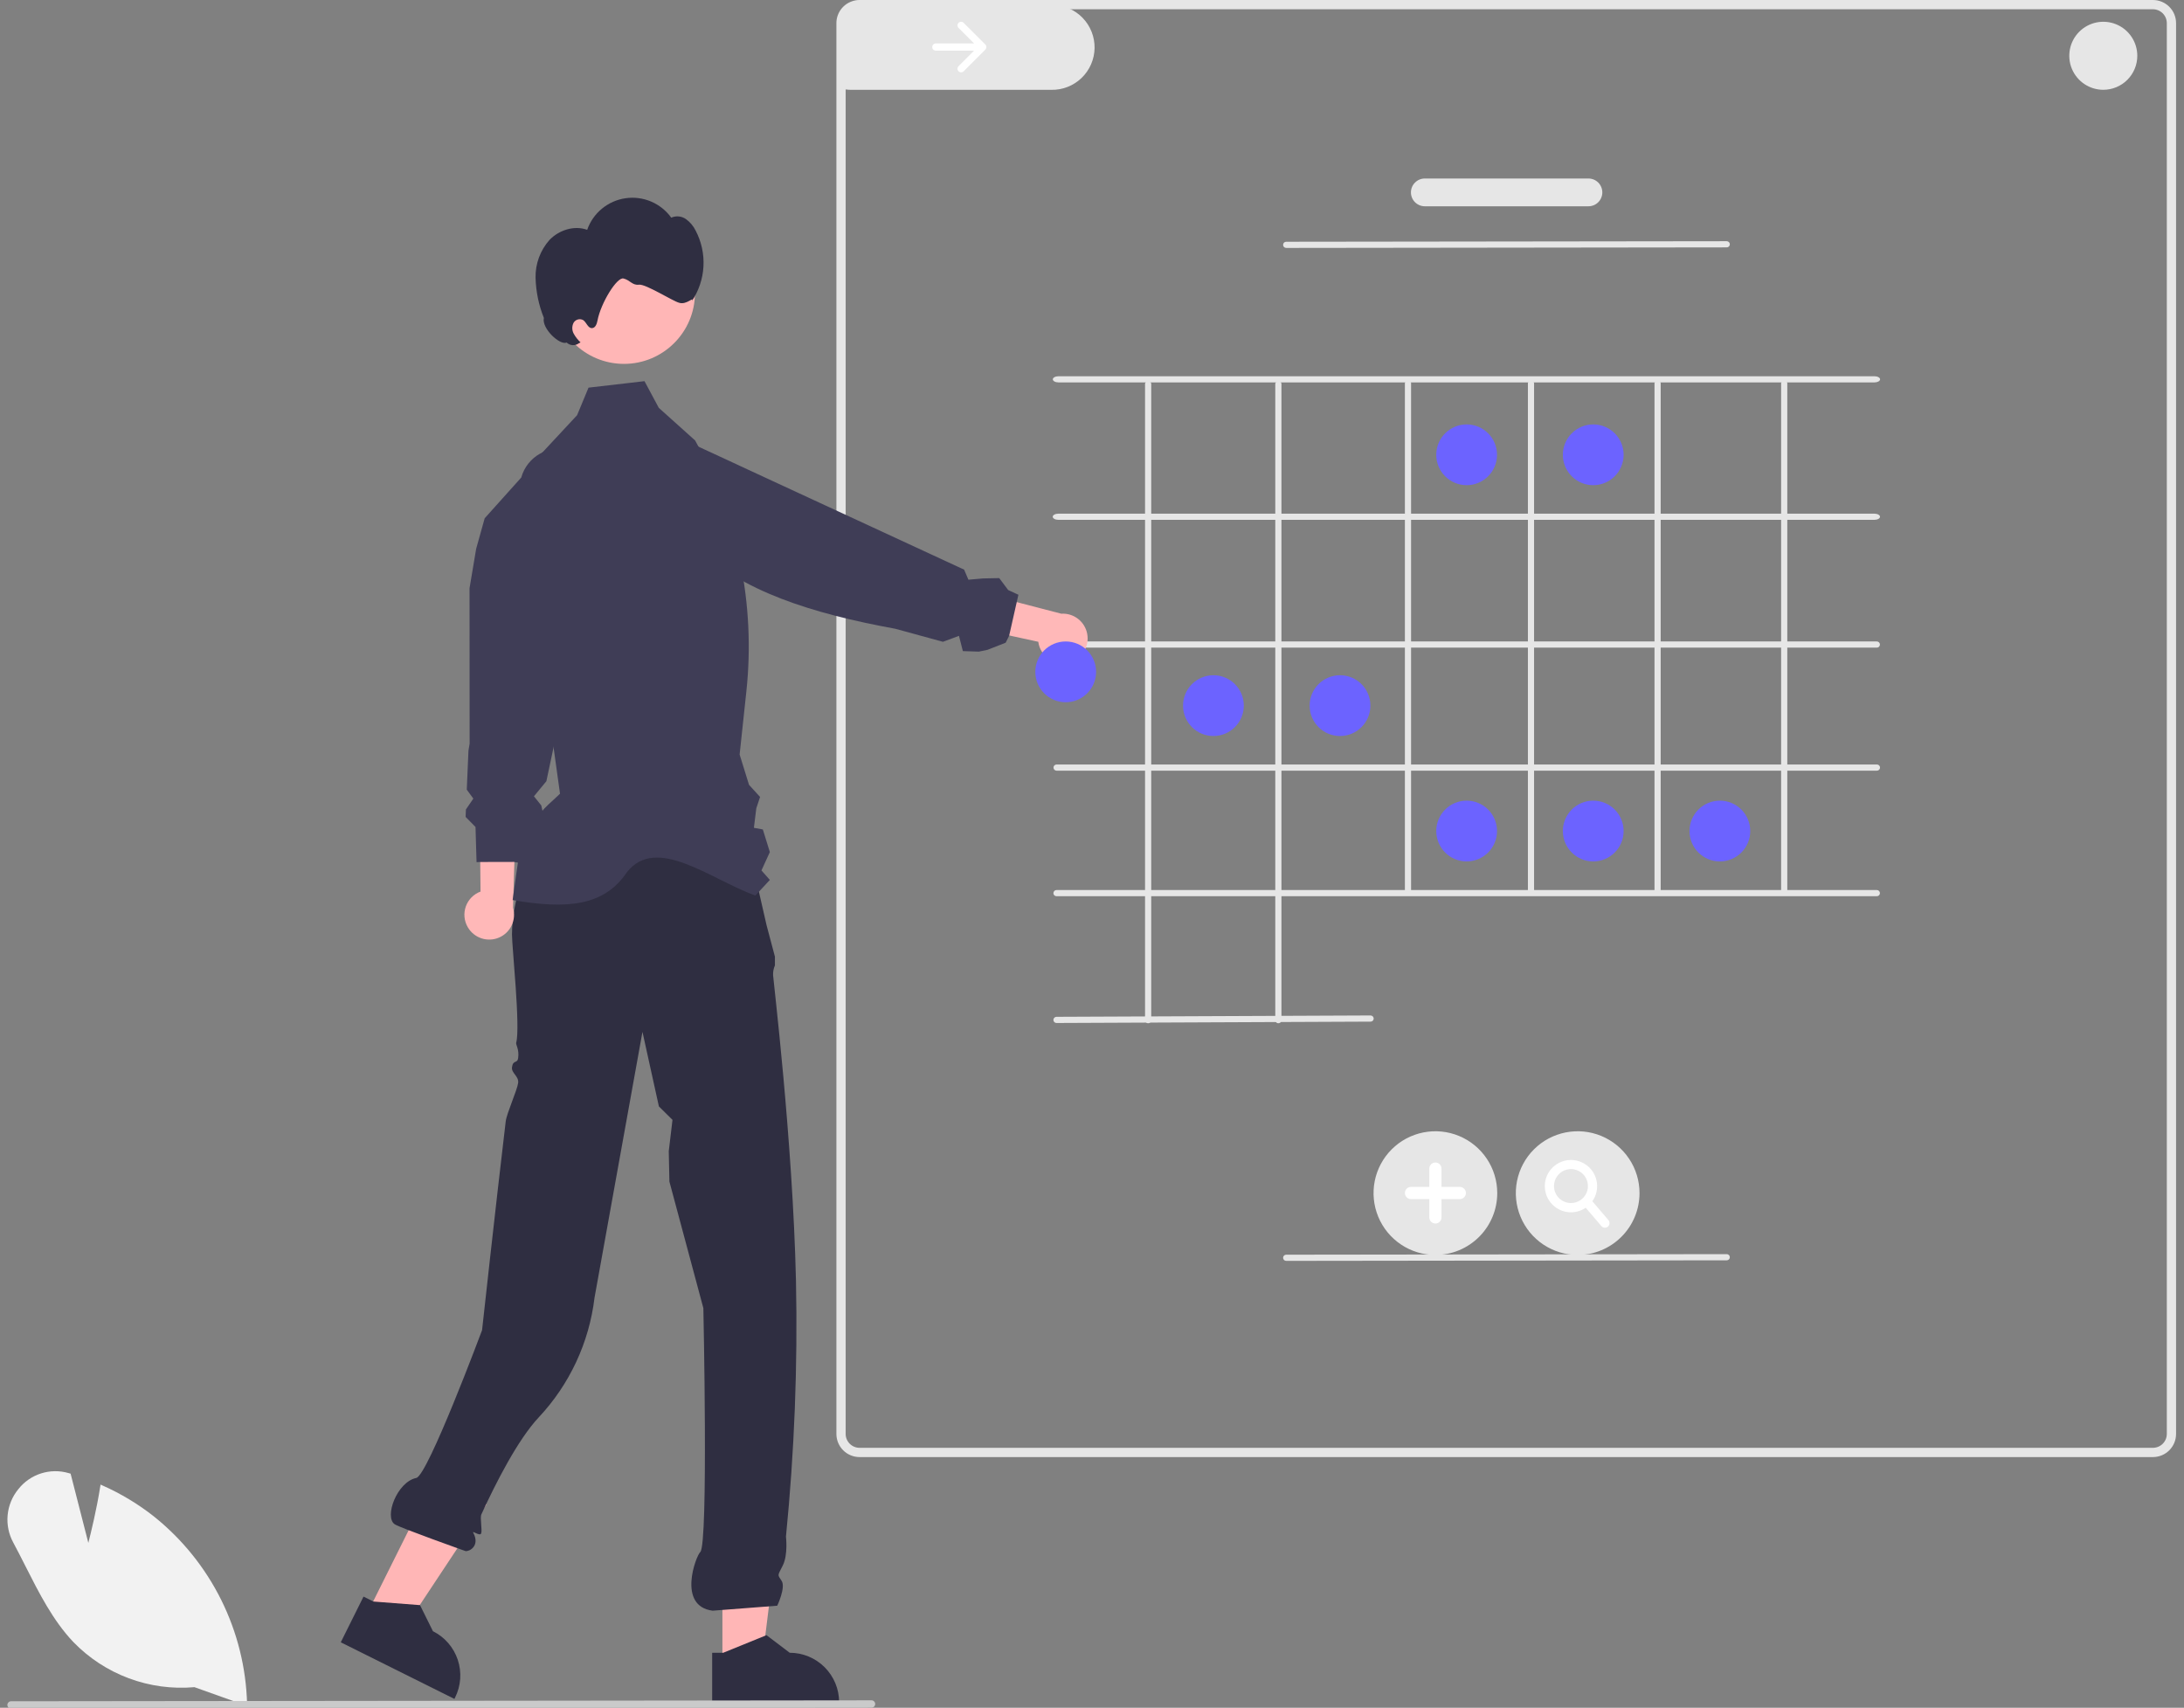 <svg xmlns="http://www.w3.org/2000/svg" width="243" height="190" viewBox="0 0 243 190" fill="none">
<rect x="0" y="0" width="243" height="190" fill="#808080" stroke="none"/>
<g clip-path="url(#clip0_7099_83690)">
<path d="M121.787 5.355C121.776 5.975 121.643 6.587 121.395 7.156C121.147 7.725 120.79 8.24 120.343 8.671C119.897 9.102 119.369 9.44 118.792 9.668C118.214 9.895 117.598 10.006 116.977 9.994H94.663C94.582 9.992 94.502 9.99 94.421 9.984C94.212 9.971 94.004 9.942 93.799 9.899V2C93.799 1.684 93.895 1.376 94.075 1.116C94.255 0.856 94.51 0.658 94.806 0.547H117.147C118.399 0.571 119.591 1.09 120.461 1.991C121.331 2.893 121.808 4.102 121.787 5.355Z" fill="#E6E6E6"/>
<path d="M239.542 1.0851e-05H95.636C95.326 -0.001 95.019 0.056 94.73 0.168C94.239 0.352 93.817 0.681 93.518 1.111C93.22 1.541 93.06 2.052 93.061 2.576V159.533C93.061 160.216 93.332 160.871 93.815 161.354C94.298 161.837 94.953 162.109 95.636 162.109H239.542C240.226 162.109 240.881 161.837 241.364 161.354C241.847 160.871 242.118 160.216 242.118 159.533V2.576C242.118 1.893 241.847 1.238 241.364 0.755C240.881 0.272 240.226 0 239.542 1.0851e-05ZM241.088 159.533C241.087 159.943 240.924 160.336 240.635 160.625C240.345 160.915 239.952 161.078 239.542 161.079H95.636C95.227 161.078 94.834 160.915 94.544 160.625C94.254 160.336 94.091 159.943 94.091 159.533V2.576C94.091 2.166 94.254 1.773 94.544 1.484C94.834 1.194 95.227 1.031 95.636 1.03H239.542C239.952 1.031 240.345 1.194 240.635 1.484C240.924 1.773 241.087 2.166 241.088 2.576V159.533Z" fill="#E6E6E6"/>
<path d="M163.183 53.98C165.05 53.98 166.564 52.466 166.564 50.599C166.564 48.732 165.05 47.219 163.183 47.219C161.316 47.219 159.803 48.732 159.803 50.599C159.803 52.466 161.316 53.98 163.183 53.98Z" fill="#6C63FF"/>
<path d="M177.269 53.98C179.136 53.98 180.65 52.466 180.65 50.599C180.65 48.732 179.136 47.219 177.269 47.219C175.402 47.219 173.889 48.732 173.889 50.599C173.889 52.466 175.402 53.98 177.269 53.98Z" fill="#6C63FF"/>
<path d="M135.01 81.886C136.877 81.886 138.39 80.373 138.39 78.506C138.39 76.638 136.877 75.125 135.01 75.125C133.142 75.125 131.629 76.638 131.629 78.506C131.629 80.373 133.142 81.886 135.01 81.886Z" fill="#6C63FF"/>
<path d="M149.095 81.886C150.962 81.886 152.476 80.373 152.476 78.506C152.476 76.638 150.962 75.125 149.095 75.125C147.228 75.125 145.715 76.638 145.715 78.506C145.715 80.373 147.228 81.886 149.095 81.886Z" fill="#6C63FF"/>
<path d="M163.183 95.839C165.05 95.839 166.564 94.326 166.564 92.459C166.564 90.592 165.05 89.078 163.183 89.078C161.316 89.078 159.803 90.592 159.803 92.459C159.803 94.326 161.316 95.839 163.183 95.839Z" fill="#6C63FF"/>
<path d="M177.269 95.839C179.136 95.839 180.65 94.326 180.65 92.459C180.65 90.592 179.136 89.078 177.269 89.078C175.402 89.078 173.889 90.592 173.889 92.459C173.889 94.326 175.402 95.839 177.269 95.839Z" fill="#6C63FF"/>
<path d="M191.359 95.839C193.226 95.839 194.74 94.326 194.74 92.459C194.74 90.592 193.226 89.078 191.359 89.078C189.492 89.078 187.979 90.592 187.979 92.459C187.979 94.326 189.492 95.839 191.359 95.839Z" fill="#6C63FF"/>
<path d="M106.652 2.54C106.577 2.615 106.534 2.717 106.534 2.824C106.534 2.93 106.577 3.032 106.652 3.108L108.377 4.833H104.123C104.017 4.833 103.915 4.876 103.84 4.951C103.765 5.026 103.723 5.128 103.723 5.235C103.723 5.341 103.765 5.443 103.84 5.519C103.915 5.594 104.017 5.636 104.123 5.637H108.377L106.652 7.362C106.577 7.437 106.534 7.539 106.534 7.646C106.534 7.753 106.577 7.855 106.652 7.93C106.728 8.005 106.83 8.048 106.936 8.048C107.043 8.048 107.145 8.005 107.22 7.93L109.632 5.519C109.707 5.444 109.749 5.341 109.749 5.235C109.749 5.128 109.707 5.026 109.632 4.951L107.22 2.54C107.145 2.464 107.043 2.422 106.936 2.422C106.83 2.422 106.728 2.464 106.652 2.54Z" fill="white"/>
<path d="M208.539 57.835H117.767C117.416 57.835 117.131 57.682 117.131 57.492C117.131 57.302 117.416 57.148 117.767 57.148H208.539C208.891 57.148 209.175 57.302 209.175 57.492C209.175 57.682 208.891 57.835 208.539 57.835Z" fill="#E6E6E6"/>
<path d="M208.549 42.546H117.777C117.425 42.546 117.141 42.392 117.141 42.203C117.141 42.013 117.425 41.859 117.777 41.859H208.549C208.9 41.859 209.185 42.013 209.185 42.203C209.185 42.392 208.9 42.546 208.549 42.546Z" fill="#E6E6E6"/>
<path d="M208.825 72.054H117.549C117.457 72.054 117.37 72.018 117.306 71.954C117.241 71.889 117.205 71.802 117.205 71.711C117.205 71.62 117.241 71.532 117.306 71.468C117.37 71.403 117.457 71.367 117.549 71.367H208.825C208.916 71.367 209.003 71.403 209.067 71.468C209.132 71.532 209.168 71.62 209.168 71.711C209.168 71.802 209.132 71.889 209.067 71.954C209.003 72.018 208.916 72.054 208.825 72.054Z" fill="#E6E6E6"/>
<path d="M208.834 85.742H117.558C117.467 85.742 117.38 85.705 117.315 85.641C117.251 85.577 117.215 85.489 117.215 85.398C117.215 85.307 117.251 85.22 117.315 85.155C117.38 85.091 117.467 85.055 117.558 85.055H208.834C208.925 85.055 209.013 85.091 209.077 85.155C209.142 85.22 209.178 85.307 209.178 85.398C209.178 85.489 209.142 85.577 209.077 85.641C209.013 85.705 208.925 85.742 208.834 85.742Z" fill="#E6E6E6"/>
<path d="M208.825 99.71H117.549C117.457 99.71 117.37 99.674 117.306 99.61C117.241 99.545 117.205 99.458 117.205 99.367C117.205 99.276 117.241 99.188 117.306 99.124C117.37 99.06 117.457 99.023 117.549 99.023H208.825C208.916 99.023 209.003 99.06 209.067 99.124C209.132 99.188 209.168 99.276 209.168 99.367C209.168 99.458 209.132 99.545 209.067 99.61C209.003 99.674 208.916 99.71 208.825 99.71Z" fill="#E6E6E6"/>
<path d="M198.174 99.206V42.619C198.174 42.502 198.328 42.406 198.517 42.406C198.707 42.406 198.861 42.502 198.861 42.619V99.206C198.861 99.324 198.707 99.419 198.517 99.419C198.328 99.419 198.174 99.324 198.174 99.206Z" fill="#E6E6E6"/>
<path d="M184.086 99.206V42.619C184.086 42.502 184.24 42.406 184.429 42.406C184.619 42.406 184.773 42.502 184.773 42.619V99.206C184.773 99.324 184.619 99.419 184.429 99.419C184.24 99.419 184.086 99.324 184.086 99.206Z" fill="#E6E6E6"/>
<path d="M170 99.206V42.619C170 42.502 170.154 42.406 170.343 42.406C170.533 42.406 170.687 42.502 170.687 42.619V99.206C170.687 99.324 170.533 99.419 170.343 99.419C170.154 99.419 170 99.324 170 99.206Z" fill="#E6E6E6"/>
<path d="M156.314 99.206V42.619C156.314 42.502 156.468 42.406 156.658 42.406C156.848 42.406 157.001 42.502 157.001 42.619V99.206C157.001 99.324 156.848 99.419 156.658 99.419C156.468 99.419 156.314 99.324 156.314 99.206Z" fill="#E6E6E6"/>
<path d="M141.893 113.577V42.673C141.912 42.597 141.956 42.529 142.019 42.481C142.081 42.432 142.157 42.406 142.236 42.406C142.315 42.406 142.391 42.432 142.453 42.481C142.516 42.529 142.56 42.597 142.579 42.673V113.577C142.56 113.654 142.516 113.721 142.453 113.77C142.391 113.818 142.315 113.844 142.236 113.844C142.157 113.844 142.081 113.818 142.019 113.77C141.956 113.721 141.912 113.654 141.893 113.577Z" fill="#E6E6E6"/>
<path d="M127.402 113.577V42.673C127.422 42.597 127.466 42.529 127.528 42.481C127.591 42.432 127.667 42.406 127.746 42.406C127.825 42.406 127.901 42.432 127.963 42.481C128.025 42.529 128.07 42.597 128.089 42.673V113.577C128.07 113.654 128.025 113.721 127.963 113.77C127.901 113.818 127.825 113.844 127.746 113.844C127.667 113.844 127.591 113.818 127.528 113.77C127.466 113.721 127.422 113.654 127.402 113.577Z" fill="#E6E6E6"/>
<path d="M117.549 113.815C117.458 113.815 117.371 113.779 117.306 113.715C117.242 113.651 117.205 113.563 117.205 113.472C117.205 113.381 117.241 113.294 117.305 113.229C117.369 113.165 117.457 113.128 117.548 113.128L152.498 112.977C152.589 112.978 152.675 113.015 152.739 113.079C152.803 113.142 152.841 113.228 152.843 113.319C152.843 113.364 152.835 113.408 152.818 113.45C152.801 113.492 152.775 113.53 152.744 113.562C152.712 113.594 152.674 113.619 152.633 113.637C152.591 113.654 152.546 113.663 152.501 113.663L117.551 113.815H117.549Z" fill="#E6E6E6"/>
<path d="M143.105 27.584C143.014 27.584 142.927 27.548 142.863 27.484C142.798 27.419 142.762 27.332 142.762 27.241C142.762 27.15 142.798 27.062 142.862 26.998C142.927 26.933 143.014 26.897 143.105 26.897L192.124 26.836H192.125C192.216 26.836 192.303 26.872 192.368 26.936C192.432 27.001 192.468 27.088 192.468 27.179C192.468 27.27 192.432 27.358 192.368 27.422C192.304 27.486 192.216 27.523 192.125 27.523L143.106 27.584H143.105Z" fill="#E6E6E6"/>
<path d="M159.707 139.622C158.346 139.622 157.016 139.218 155.884 138.462C154.753 137.706 153.871 136.631 153.35 135.374C152.829 134.116 152.693 132.733 152.958 131.398C153.224 130.063 153.879 128.837 154.842 127.875C155.804 126.912 157.03 126.257 158.365 125.992C159.7 125.726 161.083 125.862 162.341 126.383C163.598 126.904 164.673 127.786 165.429 128.918C166.185 130.049 166.589 131.38 166.589 132.741C166.589 133.644 166.411 134.539 166.065 135.374C165.719 136.209 165.212 136.967 164.573 137.606C163.934 138.245 163.176 138.752 162.341 139.098C161.506 139.444 160.611 139.622 159.707 139.622Z" fill="#E6E6E6"/>
<path d="M162.424 132.051H160.387V130.015C160.387 129.835 160.316 129.662 160.188 129.535C160.061 129.407 159.888 129.336 159.708 129.336C159.528 129.336 159.356 129.407 159.228 129.535C159.101 129.662 159.03 129.835 159.03 130.015V132.051H156.993C156.813 132.051 156.641 132.123 156.513 132.25C156.386 132.377 156.314 132.55 156.314 132.73C156.314 132.91 156.386 133.083 156.513 133.21C156.641 133.337 156.813 133.409 156.993 133.409H159.03V135.445C159.029 135.534 159.047 135.623 159.081 135.705C159.115 135.788 159.165 135.863 159.228 135.926C159.291 135.989 159.366 136.039 159.448 136.074C159.531 136.108 159.619 136.125 159.708 136.125C159.798 136.125 159.886 136.108 159.969 136.074C160.051 136.039 160.126 135.989 160.189 135.926C160.252 135.863 160.302 135.788 160.336 135.705C160.37 135.623 160.387 135.534 160.387 135.445V133.409H162.424C162.604 133.409 162.776 133.337 162.903 133.21C163.031 133.083 163.102 132.91 163.102 132.73C163.102 132.55 163.031 132.377 162.903 132.25C162.776 132.123 162.604 132.051 162.424 132.051Z" fill="white"/>
<path d="M175.537 139.622C174.176 139.622 172.846 139.218 171.714 138.462C170.583 137.706 169.701 136.631 169.18 135.374C168.659 134.116 168.523 132.733 168.788 131.398C169.054 130.063 169.709 128.837 170.672 127.875C171.634 126.912 172.86 126.257 174.195 125.992C175.53 125.726 176.913 125.862 178.171 126.383C179.428 126.904 180.503 127.786 181.259 128.918C182.015 130.049 182.419 131.38 182.419 132.741C182.419 133.644 182.241 134.539 181.895 135.374C181.549 136.209 181.042 136.967 180.403 137.606C179.764 138.245 179.006 138.752 178.171 139.098C177.336 139.444 176.441 139.622 175.537 139.622Z" fill="#E6E6E6"/>
<path d="M178.962 135.744L177.169 133.646C177.589 133.052 177.771 132.323 177.68 131.601C177.589 130.88 177.231 130.218 176.677 129.748C176.123 129.277 175.413 129.03 174.686 129.057C173.959 129.083 173.269 129.381 172.75 129.891C172.232 130.4 171.923 131.086 171.885 131.812C171.847 132.538 172.081 133.253 172.543 133.814C173.005 134.376 173.66 134.745 174.38 134.847C175.1 134.95 175.832 134.78 176.433 134.37L178.178 136.413C178.267 136.516 178.393 136.58 178.529 136.591C178.665 136.601 178.799 136.557 178.903 136.469C179.006 136.38 179.071 136.254 179.082 136.119C179.093 135.983 179.05 135.848 178.962 135.744ZM172.903 131.957C172.903 131.584 173.014 131.219 173.221 130.908C173.429 130.597 173.724 130.355 174.069 130.212C174.414 130.069 174.794 130.032 175.16 130.105C175.527 130.178 175.863 130.357 176.128 130.622C176.392 130.886 176.572 131.222 176.645 131.589C176.717 131.955 176.68 132.335 176.537 132.68C176.394 133.025 176.152 133.32 175.841 133.528C175.531 133.736 175.166 133.846 174.792 133.846C174.291 133.846 173.811 133.647 173.457 133.292C173.103 132.938 172.903 132.458 172.903 131.957Z" fill="white"/>
<path d="M143.105 140.28C143.014 140.28 142.927 140.243 142.863 140.179C142.798 140.115 142.762 140.027 142.762 139.936C142.762 139.845 142.798 139.758 142.862 139.693C142.927 139.629 143.014 139.593 143.105 139.593L192.124 139.531H192.125C192.216 139.531 192.303 139.567 192.368 139.632C192.432 139.696 192.468 139.783 192.468 139.874C192.468 139.966 192.432 140.053 192.368 140.117C192.304 140.182 192.216 140.218 192.125 140.218L143.106 140.28H143.105Z" fill="#E6E6E6"/>
<path d="M80.378 185.141L84.759 185.141L86.844 168.242L80.377 168.243L80.378 185.141Z" fill="#FFB6B6"/>
<path d="M79.238 183.88V189.557H93.364V189.378C93.364 187.92 92.785 186.521 91.754 185.49C90.722 184.459 89.324 183.88 87.866 183.88L85.283 181.922L85.149 181.977L80.471 183.88H79.238Z" fill="#2F2E41"/>
<path d="M40.803 179.609L44.724 181.563L54.128 167.369L48.34 164.484L40.803 179.609Z" fill="#FFB6B6"/>
<path d="M37.916 182.716L50.559 189.015L50.638 188.857C50.96 188.211 51.152 187.507 51.203 186.787C51.253 186.067 51.161 185.344 50.932 184.659C50.703 183.974 50.342 183.341 49.868 182.796C49.394 182.251 48.818 181.805 48.171 181.483L46.732 178.581L46.581 178.57L41.553 178.182L41.45 178.131L40.447 177.633L37.916 182.716Z" fill="#2F2E41"/>
<path d="M83.353 94.453L59.194 95.299L59.026 95.054C59.026 95.054 56.965 99.862 56.965 103.984C56.965 105.354 57.918 114.316 57.433 116.012C57.373 116.223 57.788 116.74 57.652 117.722C57.563 118.359 57.077 117.869 56.965 118.752C56.885 119.386 57.741 119.736 57.652 120.469C57.554 121.271 56.375 123.866 56.269 124.757C55.14 134.245 53.636 147.991 53.636 147.991C53.636 147.991 47.596 164.168 46.318 164.431C44.173 164.872 42.725 168.772 43.914 169.583C44.48 169.969 51.794 172.567 51.794 172.567C52.196 172.64 53.453 172.009 52.652 170.518C52.505 170.243 53.384 170.942 53.53 170.613C53.686 170.264 53.381 168.873 53.559 168.485C55.157 165.001 57.611 160.174 59.937 157.695C63.374 154.032 65.55 149.367 66.148 144.381L71.483 114.801L73.311 123.096L74.824 124.591L74.409 128.077L74.481 131.46L78.259 145.541C78.259 145.541 78.825 171.839 77.915 172.674C77.422 173.126 75.331 178.697 79.289 179.2L86.48 178.645C86.48 178.645 87.449 176.603 86.965 175.876C86.48 175.15 86.51 175.348 87.101 174.159C87.692 172.969 87.449 170.954 87.449 170.954C88.391 161.484 88.763 151.965 88.562 142.45C88.202 126.822 86.017 108.869 86.017 108.503C85.999 108.129 86.068 107.756 86.219 107.413V106.427L85.29 102.931L83.353 94.453Z" fill="#2F2E41"/>
<path d="M52.046 103.155C51.843 102.808 51.719 102.422 51.682 102.023C51.645 101.623 51.696 101.221 51.831 100.843C51.966 100.465 52.183 100.122 52.465 99.837C52.747 99.552 53.089 99.333 53.465 99.194L53.292 81.836L57.573 84.544L57.081 100.997C57.272 101.644 57.219 102.34 56.931 102.951C56.644 103.562 56.142 104.046 55.522 104.312C54.901 104.578 54.204 104.607 53.564 104.394C52.923 104.181 52.383 103.74 52.046 103.155Z" fill="#FFB8B8"/>
<path d="M53.023 95.92L53.387 95.903L53.431 95.904L54.779 95.899L57 95.895L57.161 95.892L57.233 95.906L57.991 96.038L58.023 95.835L59.501 93.012L60.637 91.449L60.223 89.607L59.408 88.592L60.793 86.913L60.968 86.085L62.127 80.634L65.969 62.555L65.969 62.544L66.05 62.161L67.299 56.288L66.914 54.811L66.485 53.189C66.211 52.16 65.575 51.264 64.694 50.665C64.311 50.406 63.891 50.21 63.447 50.083C62.881 49.915 62.287 49.866 61.701 49.939L61.695 49.941C61.362 49.982 61.036 50.061 60.722 50.176L60.596 50.225C60.422 50.296 60.253 50.377 60.089 50.469C59.582 50.751 59.135 51.132 58.776 51.588C58.417 52.044 58.152 52.568 57.997 53.127L53.927 57.662L53.211 60.228L52.98 61.052L52.242 65.444L52.253 82.731L52.122 83.514L51.935 87.854L52.665 88.849L51.84 90.055L51.812 90.717L51.807 90.888L52.908 92.006L52.978 94.419L53.023 95.92Z" fill="#3F3D56"/>
<path d="M57.039 100.138C63.139 101.193 67.23 100.791 69.747 97.047C73.031 92.865 79.003 97.803 84.042 99.639L84.64 98.993L85.656 97.898L84.722 96.84L85.656 94.8L84.877 92.282L83.881 92.1L84.149 89.933L84.568 88.666L83.338 87.316L82.294 83.947L83.046 76.896C84.075 67.231 82.081 57.484 77.338 49.001L74.484 46.438L73.299 45.374L71.709 42.406L70.029 42.602L65.482 43.127L65.328 43.498L64.211 46.191L60.156 50.547C59.583 51.163 59.147 51.894 58.878 52.691C58.609 53.489 58.513 54.335 58.596 55.172L58.713 56.347L58.798 57.192L59.204 61.258L60.856 77.871L60.979 78.754L62.309 88.305C60.148 90.393 60.017 89.938 59.1 93.613C58.997 94.021 57.801 94.931 57.726 95.33C57.62 95.893 57.039 100.138 57.039 100.138Z" fill="#3F3D56"/>
<path d="M69.427 40.484C73.789 40.484 77.325 36.948 77.325 32.586C77.325 28.224 73.789 24.688 69.427 24.688C65.065 24.688 61.529 28.224 61.529 32.586C61.529 36.948 65.065 40.484 69.427 40.484Z" fill="#FFB6B6"/>
<path d="M61.14 26.694C62.2 25.591 63.894 25.046 65.332 25.57C65.653 24.65 66.221 23.835 66.974 23.216C67.726 22.596 68.634 22.194 69.599 22.055C70.563 21.915 71.548 22.043 72.445 22.424C73.342 22.806 74.117 23.426 74.686 24.217C74.946 24.1 75.232 24.053 75.516 24.079C75.8 24.105 76.073 24.204 76.308 24.366C76.773 24.697 77.148 25.14 77.399 25.654C78.044 26.881 78.345 28.259 78.27 29.644C78.194 31.028 77.744 32.366 76.968 33.514C77.278 32.89 76.408 33.965 75.561 33.684C74.834 33.493 71.845 31.577 71.1 31.674C70.354 31.77 70.112 31.169 69.382 30.987C68.668 30.758 66.844 33.712 66.478 35.667C66.409 36.037 66.24 36.497 65.864 36.506C65.4 36.516 65.261 35.852 64.87 35.602C64.685 35.508 64.471 35.49 64.273 35.55C64.076 35.611 63.909 35.746 63.809 35.927C63.717 36.113 63.672 36.319 63.675 36.526C63.679 36.733 63.733 36.937 63.831 37.119C64.031 37.482 64.288 37.81 64.593 38.091L64.39 38.202C64.191 38.345 63.947 38.414 63.703 38.398C63.458 38.381 63.226 38.28 63.048 38.111C62.293 38.451 60.242 36.532 60.514 35.371C59.941 33.948 59.628 32.433 59.589 30.899C59.557 29.352 60.111 27.85 61.14 26.694Z" fill="#2F2E41"/>
<path d="M119.069 73.667C118.686 73.787 118.282 73.823 117.884 73.77C117.487 73.717 117.105 73.578 116.767 73.362C116.429 73.147 116.143 72.859 115.928 72.52C115.713 72.182 115.575 71.8 115.523 71.402L98.561 67.713L102.153 64.141L118.084 68.278C118.758 68.236 119.424 68.442 119.956 68.858C120.488 69.274 120.849 69.871 120.97 70.535C121.092 71.199 120.965 71.885 120.615 72.462C120.264 73.039 119.714 73.468 119.069 73.667Z" fill="#FFB8B8"/>
<path d="M73.23 49.206C72.247 49.242 71.304 49.605 70.55 50.236C70.132 50.582 69.784 51.004 69.524 51.48C69.238 51.995 69.059 52.564 68.999 53.151L68.999 53.154C68.911 54.019 69.081 54.89 69.488 55.657C69.894 56.425 70.519 57.056 71.284 57.469L76.871 60.497L77.579 60.88C82.34 65.732 90.369 68.269 99.604 69.952L104.914 71.404L106.699 70.742L107.131 72.439L108.909 72.497L109.875 72.296L111.897 71.503L112.283 70.726L112.283 70.723L113.113 67.041L113.119 67.017L113.119 67.013L113.312 66.171L112.172 65.643L111.18 64.318L109.386 64.354L107.75 64.496L107.271 63.375L86.541 53.783L82.248 51.795L82.238 51.788L82.033 51.692L76.434 49.102L74.909 49.15L73.23 49.206Z" fill="#3F3D56"/>
<path d="M118.574 78.128C120.441 78.128 121.955 76.615 121.955 74.748C121.955 72.881 120.441 71.367 118.574 71.367C116.707 71.367 115.193 72.881 115.193 74.748C115.193 76.615 116.707 78.128 118.574 78.128Z" fill="#6C63FF"/>
<path d="M21.636 187.708C19.156 187.926 16.658 187.588 14.325 186.718C11.993 185.848 9.884 184.467 8.153 182.678C5.889 180.291 4.336 177.219 2.834 174.249C2.396 173.384 1.944 172.49 1.484 171.634C0.972 170.7 0.75 169.633 0.849 168.573C0.948 167.512 1.362 166.505 2.038 165.681C2.686 164.858 3.565 164.247 4.563 163.929C5.561 163.61 6.632 163.597 7.637 163.892L7.856 163.955L9.829 171.654C10.124 170.505 10.755 167.918 11.154 165.383L11.188 165.171L11.384 165.259C13.444 166.17 15.381 167.337 17.149 168.733C20.282 171.245 22.83 174.41 24.616 178.007C26.402 181.604 27.383 185.546 27.491 189.561L27.497 189.8L21.636 187.708Z" fill="#F2F2F2"/>
<path d="M96.968 189.99L1.231 190.095C1.123 190.095 1.019 190.052 0.942 189.976C0.865 189.899 0.822 189.795 0.822 189.686C0.822 189.578 0.865 189.474 0.942 189.397C1.019 189.321 1.123 189.277 1.231 189.277L96.968 189.172C97.076 189.172 97.18 189.215 97.257 189.292C97.333 189.369 97.376 189.473 97.376 189.581C97.376 189.689 97.333 189.793 97.257 189.87C97.18 189.946 97.076 189.989 96.968 189.99Z" fill="#CACACA"/>
<path d="M176.735 22.95H158.532C158.122 22.95 157.729 22.788 157.439 22.498C157.149 22.208 156.986 21.815 156.986 21.405C156.986 20.995 157.149 20.602 157.439 20.312C157.729 20.022 158.122 19.859 158.532 19.859H176.735C177.145 19.859 177.538 20.022 177.828 20.312C178.117 20.602 178.28 20.995 178.28 21.405C178.28 21.815 178.117 22.208 177.828 22.498C177.538 22.788 177.145 22.95 176.735 22.95Z" fill="#E6E6E6"/>
<path d="M234.02 9.99C233.272 9.99 232.54 9.768 231.918 9.352C231.296 8.936 230.811 8.345 230.524 7.654C230.238 6.963 230.163 6.202 230.309 5.468C230.455 4.734 230.815 4.059 231.345 3.53C231.874 3.001 232.548 2.641 233.282 2.495C234.016 2.349 234.777 2.424 235.468 2.71C236.16 2.996 236.751 3.481 237.167 4.104C237.582 4.726 237.804 5.458 237.804 6.206C237.804 7.21 237.406 8.172 236.696 8.882C235.986 9.591 235.024 9.99 234.02 9.99Z" fill="#E6E6E6"/>
</g>
<defs>
<clipPath id="clip0_7099_83690">
<rect width="241.357" height="190" fill="white" transform="translate(0.822)"/>
</clipPath>
</defs>
</svg>